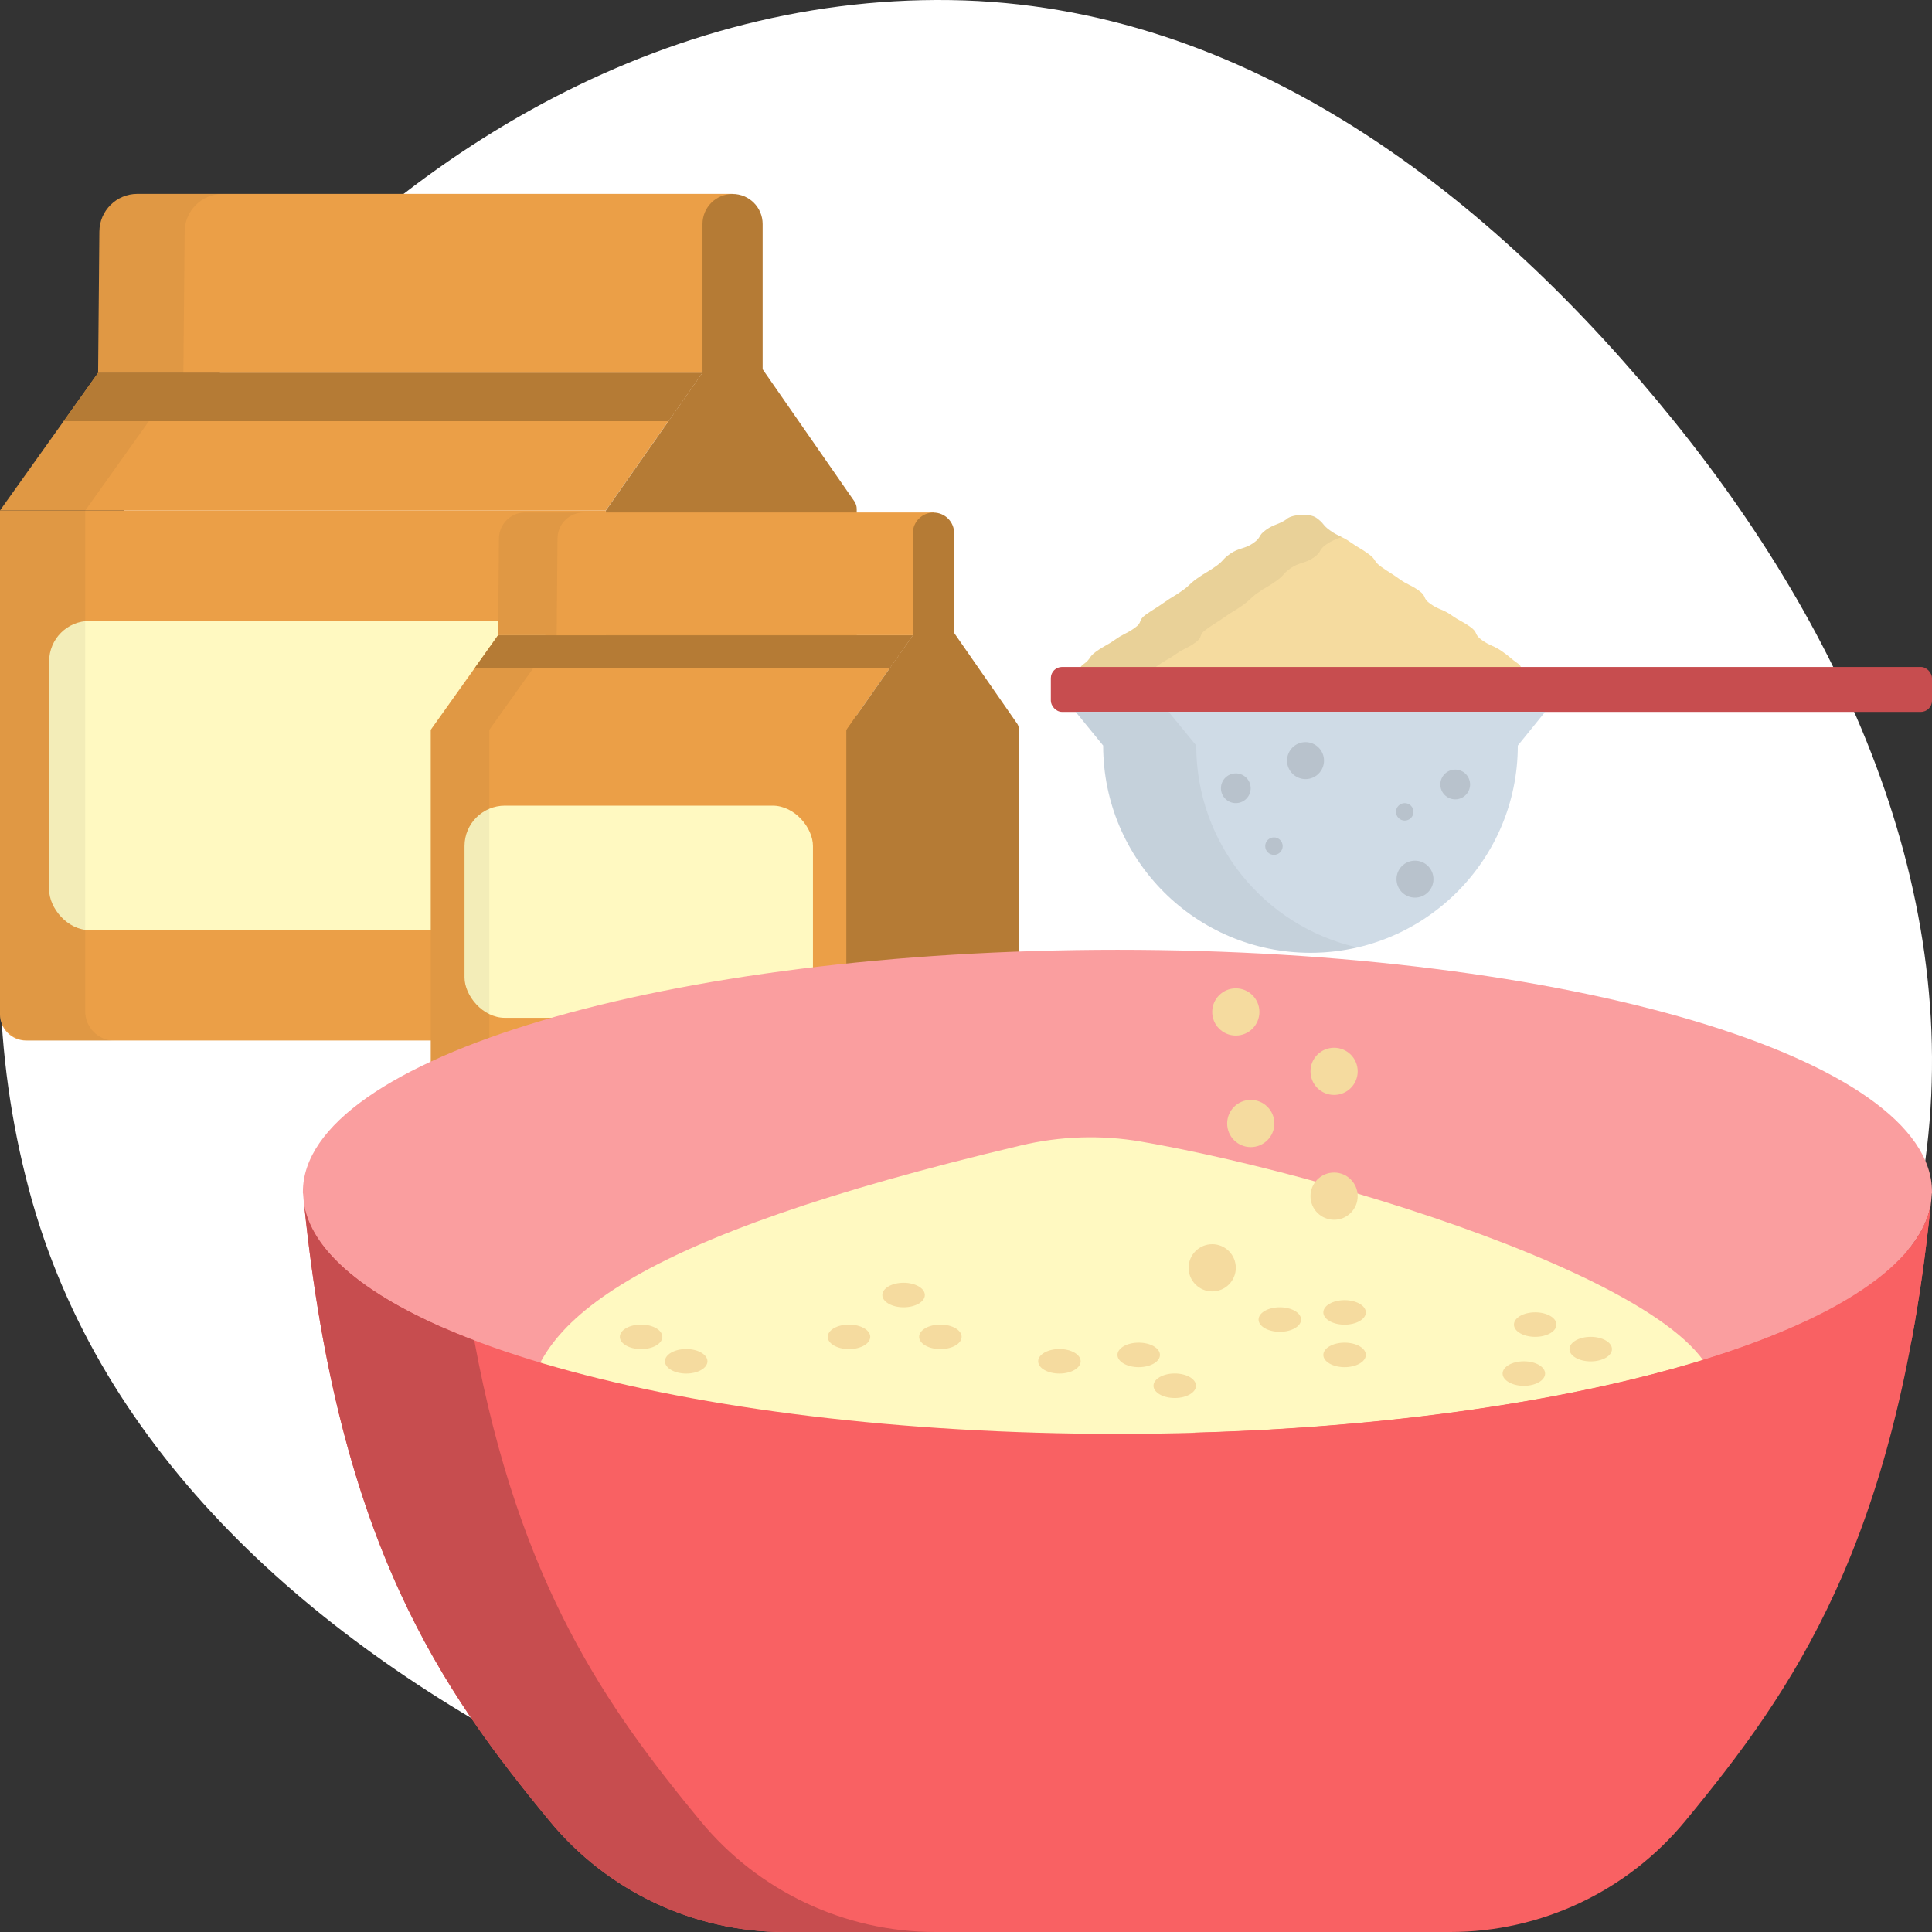 <?xml version="1.0" encoding="UTF-8"?><svg id="Camada_1" xmlns="http://www.w3.org/2000/svg" viewBox="0 0 230 230"><rect x="0" y="0" width="230" height="230" fill="#333333" stroke="none"/><defs><style>.cls-1{opacity:.05;}.cls-2{fill:#f96163;}.cls-3{fill:#fa9e9f;}.cls-4{fill:#eb9f47;}.cls-5{fill:#f5db9f;}.cls-6{fill:#fff9c1;}.cls-7{fill:#b57b35;}.cls-8{fill:#b8c2cc;}.cls-9{fill:#cfdbe6;}.cls-10{fill:#c74d4f;}.cls-11{fill:#fff;fill-rule:evenodd;}</style></defs><path class="cls-11" d="M113.16,.01c35.19,.52,64.41,23.19,86.17,50.18,21.56,26.73,35.54,59.32,29.09,92.75-6.75,34.98-29.1,66.99-62.61,81.04-32.11,13.46-67.69,2.32-98.7-13.4-29.58-14.99-55.25-37.4-63.64-68.88-8.71-32.63-.67-67.22,20.16-94.12C45.18,19.74,77.41-.52,113.16,.01Z"/><g><g><g><g><path class="cls-4" d="M0,60.77H72.12v63.1H3.12C1.4,123.88,0,122.48,0,120.76V60.77H0Z"/><rect class="cls-6" x="5.85" y="73.92" width="60.43" height="36.81" rx="4.81" ry="4.81"/><path class="cls-4" d="M83.62,44.37l3.58-21.29h-3.58s-67.27,0-67.27,0c-2.48,0-4.5,2-4.52,4.48l-.15,16.81H83.62Z"/></g><polygon class="cls-4" points="11.69 44.37 0 60.77 72.12 60.77 83.62 44.37 11.69 44.37"/><path class="cls-1" d="M26.5,23.08c-2.48,0-4.5,2.01-4.52,4.49l-.15,16.81-11.69,16.4v59.61c0,1.93,1.57,3.5,3.5,3.5H3.5c-1.93,0-3.5-1.57-3.5-3.5V60.77l11.69-16.4,.15-16.81c.02-2.48,2.04-4.49,4.52-4.49h10.15Z"/><polygon class="cls-7" points="83.62 44.38 79.59 50.14 7.58 50.14 11.68 44.38 83.62 44.38"/><path class="cls-7" d="M72.12,123.88h23.98c3.25,0,5.89-2.64,5.89-5.89V60.58c0-.31-.1-.62-.27-.88l-10.93-15.74V26.67c0-1.98-1.6-3.58-3.58-3.58h0c-1.98,0-3.58,1.6-3.58,3.58v17.7s-11.5,16.4-11.5,16.4v63.1Z"/></g><g><g><path class="cls-4" d="M51.28,86.88h49.5v43.31H54.4c-1.72,0-3.12-1.4-3.12-3.12v-40.19h0Z"/><rect class="cls-6" x="55.3" y="95.91" width="41.48" height="25.26" rx="4.81" ry="4.81"/><path class="cls-4" d="M108.68,75.62l2.46-14.61h-2.46s-46.17,0-46.17,0c-1.7,0-3.09,1.37-3.1,3.07l-.1,11.54h49.38Z"/></g><polygon class="cls-4" points="59.3 75.62 51.28 86.88 100.78 86.88 108.68 75.62 59.3 75.62"/><path class="cls-1" d="M69.47,61.01c-1.7,0-3.09,1.38-3.1,3.08l-.1,11.54-8.02,11.25v40.91c0,1.32,1.08,2.4,2.4,2.4h-6.97c-1.32,0-2.4-1.08-2.4-2.4v-40.91l8.02-11.25,.1-11.54c.02-1.7,1.4-3.08,3.1-3.08h6.97Z"/><polygon class="cls-7" points="108.67 75.63 105.91 79.58 56.48 79.58 59.29 75.63 108.67 75.63"/><path class="cls-7" d="M100.78,130.19h16.46c2.23,0,4.04-1.81,4.04-4.04v-39.4c0-.22-.07-.43-.19-.6l-7.5-10.8v-11.87c0-1.36-1.1-2.46-2.46-2.46h0c-1.36,0-2.46,1.1-2.46,2.46v12.15s-7.9,11.26-7.9,11.26v43.31Z"/></g></g><g><g><path class="cls-3" d="M230,141.88v.13s0,.06-.02,.09c-.03,.47-.08,.94-.14,1.39-2.8,15.17-45.07,27.21-96.8,27.21s-94.02-12.04-96.82-27.21c-.06-.45-.11-.92-.14-1.39-.02-.03-.02-.06-.02-.09v-.13c0-15.9,43.41-28.81,96.98-28.81s96.96,12.9,96.96,28.81Z"/><path class="cls-3" d="M225.74,161.71v.04s0,.02-.01,.03c-.03,.15-.07,.29-.13,.43-2.6,4.73-41.84,8.49-89.86,8.49s-87.27-3.76-89.87-8.49c-.06-.14-.1-.29-.13-.43-.01,0-.01-.02-.01-.03v-.04c0-4.96,40.3-8.99,90.02-8.99s90,4.03,90,8.99Z"/><g><path class="cls-6" d="M203.33,168.6v.09s0,.05-.01,.07c-.02,.34-.06,.68-.1,1.01-2.03,11-32.68,19.73-70.18,19.73s-68.16-8.73-70.19-19.73c-.05-.33-.08-.67-.1-1.01-.01-.02-.01-.05-.01-.07v-.09c0-11.03,12.44-21.27,58.8-32.24,4.68-1.11,9.53-1.27,14.27-.46,25.51,4.4,75.65,20.31,67.53,32.69Z"/><ellipse class="cls-5" cx="135.56" cy="161.3" rx="2.53" ry="1.46"/><ellipse class="cls-5" cx="160.07" cy="156.24" rx="2.53" ry="1.46"/><ellipse class="cls-5" cx="152.36" cy="157.09" rx="2.53" ry="1.46"/><ellipse class="cls-5" cx="160.07" cy="161.3" rx="2.53" ry="1.46"/><ellipse class="cls-5" cx="101.07" cy="159.15" rx="2.53" ry="1.46"/><ellipse class="cls-5" cx="81.69" cy="162.06" rx="2.53" ry="1.46"/><ellipse class="cls-5" cx="76.32" cy="159.15" rx="2.53" ry="1.46"/><ellipse class="cls-5" cx="189.37" cy="160.61" rx="2.53" ry="1.46"/><ellipse class="cls-5" cx="181.41" cy="163.52" rx="2.53" ry="1.46"/><ellipse class="cls-5" cx="182.76" cy="157.69" rx="2.53" ry="1.46"/><ellipse class="cls-5" cx="107.57" cy="154.17" rx="2.53" ry="1.46"/><ellipse class="cls-5" cx="111.95" cy="159.15" rx="2.53" ry="1.46"/><ellipse class="cls-5" cx="126.12" cy="162.06" rx="2.53" ry="1.46"/><ellipse class="cls-5" cx="139.85" cy="164.97" rx="2.53" ry="1.46"/></g><path class="cls-2" d="M229.84,143.49c-4.14,40.39-16.36,57.71-29.2,73.28-6.89,8.37-17.16,13.23-28,13.23H93.42c-10.84,0-21.1-4.86-27.99-13.22-12.84-15.58-25.07-32.9-29.21-73.29,2.8,15.17,45.07,27.21,96.82,27.21s94-12.04,96.8-27.21Z"/><path class="cls-10" d="M111.37,230h-17.95c-10.84,0-21.1-4.85-27.99-13.21-12.84-15.58-25.07-32.9-29.21-73.3,1.11,6.04,8.49,11.59,20.24,16.08,5.4,29.28,15.94,43.88,26.93,57.22,6.9,8.37,17.16,13.21,27.99,13.21Z"/><path class="cls-2" d="M229.84,143.48c-.59,5.82-1.36,11.15-2.27,16.08-17.73,6.77-45.43,11.13-76.57,11.13-3.03,0-6.02-.05-8.98-.13,47.56-1.3,85.17-12.81,87.81-27.09Z"/></g><g><g><g><path class="cls-5" d="M153.25,61.76c-1.02,.72-1.52,.6-2.53,1.32s-.49,.85-1.51,1.57-1.73,.55-2.75,1.27-.72,.79-1.74,1.51-1.16,.69-2.18,1.41-.8,.77-1.82,1.49-1.14,.69-2.16,1.41-1.12,.7-2.14,1.42-.33,.88-1.35,1.6-1.29,.66-2.31,1.38-1.22,.68-2.24,1.4-.55,.83-1.57,1.56c-.77,.54-.19,1.01,1.35,1.01,2.03,0,2.03,0,4.07,0s2.04,.03,4.07,.03,2.04,.1,4.07,.1,2.04,.17,4.07,.17,2.04-.3,4.07-.3,2.04-.05,4.07-.05,2.04,.05,4.07,.05,2.04,0,4.07,0,2.04-.07,4.07-.07,2.04,.16,4.08,.16,2.04,.06,4.08,.06,2.04-.19,4.08-.19c1.54,0,2.35-.49,1.58-1.04-1.02-.72-.89-.75-1.91-1.47s-1.39-.63-2.41-1.35-.39-.87-1.41-1.59-1.22-.67-2.24-1.39-1.47-.62-2.49-1.34-.37-.87-1.39-1.59-1.3-.65-2.32-1.38-1.1-.7-2.12-1.42-.54-.83-1.55-1.56-1.15-.69-2.17-1.41-1.36-.64-2.38-1.36c-1.02-.72-.65-.81-1.67-1.53-.77-.54-2.71-.44-3.48,.11Z"/><path class="cls-1" d="M159.7,63.92c-.58,.28-1.05,.36-1.79,.88-1.03,.72-.48,.84-1.51,1.57-1.03,.72-1.73,.56-2.75,1.27-1.01,.72-.7,.8-1.73,1.53s-1.17,.68-2.19,1.41c-1.01,.72-.8,.76-1.81,1.49-1.03,.72-1.15,.68-2.17,1.41-1.01,.72-1.11,.7-2.13,1.43-1.03,.72-.32,.88-1.35,1.61s-1.29,.64-2.31,1.37c-1.03,.72-1.21,.68-2.23,1.41-.58,.4-.68,.62-.84,.84h-2.49c-2.05,0-2.05-.02-4.08-.02-1.53,0-2.11-.46-1.35-1.01,1.03-.72,.54-.82,1.57-1.55,1.03-.72,1.23-.68,2.23-1.41,1.03-.72,1.29-.66,2.31-1.37,1.03-.72,.34-.88,1.35-1.61,1.03-.72,1.13-.7,2.15-1.43,1.01-.72,1.13-.68,2.15-1.41,1.03-.72,.8-.76,1.83-1.49,1.01-.72,1.17-.68,2.17-1.41,1.03-.72,.72-.8,1.75-1.53,1.01-.7,1.73-.54,2.73-1.27,1.03-.72,.5-.84,1.51-1.57,1.03-.72,1.53-.6,2.53-1.33,.76-.54,2.71-.64,3.48-.1,1.03,.72,.64,.8,1.67,1.53,.56,.4,.92,.56,1.31,.74Z"/><circle class="cls-5" cx="150.77" cy="78.16" r="1.23"/><circle class="cls-5" cx="162.72" cy="69.63" r="1.23"/><circle class="cls-5" cx="167.23" cy="74.55" r="1.23"/><circle class="cls-5" cx="162.04" cy="75.28" r="1.23"/><circle class="cls-5" cx="149.55" cy="74.05" r="1.23"/><circle class="cls-5" cx="152.98" cy="71.36" r="1.23"/></g><rect class="cls-10" x="125.1" y="79.4" width="104.9" height="5.35" rx="1.33" ry="1.33"/><path class="cls-9" d="M183.95,84.74l-3.26,4.02c0,13.62-11.06,24.67-24.68,24.67s-24.68-11.04-24.68-24.67l-3.28-4.02h55.91Z"/><path class="cls-1" d="M161.55,112.78c-1.77,.42-3.62,.64-5.53,.64-13.65,0-24.69-11.04-24.69-24.67l-3.28-4h11.08l3.28,4c0,11.72,8.16,21.53,19.14,24.03Z"/><g><circle class="cls-8" cx="155.42" cy="90.55" r="2.2"/><circle class="cls-8" cx="151.66" cy="100.73" r="1.04"/><circle class="cls-8" cx="147.12" cy="93.84" r="1.77"/><circle class="cls-8" cx="168.45" cy="104.66" r="2.2"/><circle class="cls-8" cx="167.23" cy="96.65" r="1.04"/><circle class="cls-8" cx="173.24" cy="93.39" r="1.77"/></g></g><circle class="cls-5" cx="158.82" cy="127.54" r="2.81"/><circle class="cls-5" cx="148.9" cy="133.75" r="2.81"/><circle class="cls-5" cx="144.31" cy="150.93" r="2.81"/><circle class="cls-5" cx="147.12" cy="120.47" r="2.81"/><circle class="cls-5" cx="158.82" cy="142.4" r="2.81"/></g></g></g></svg>
